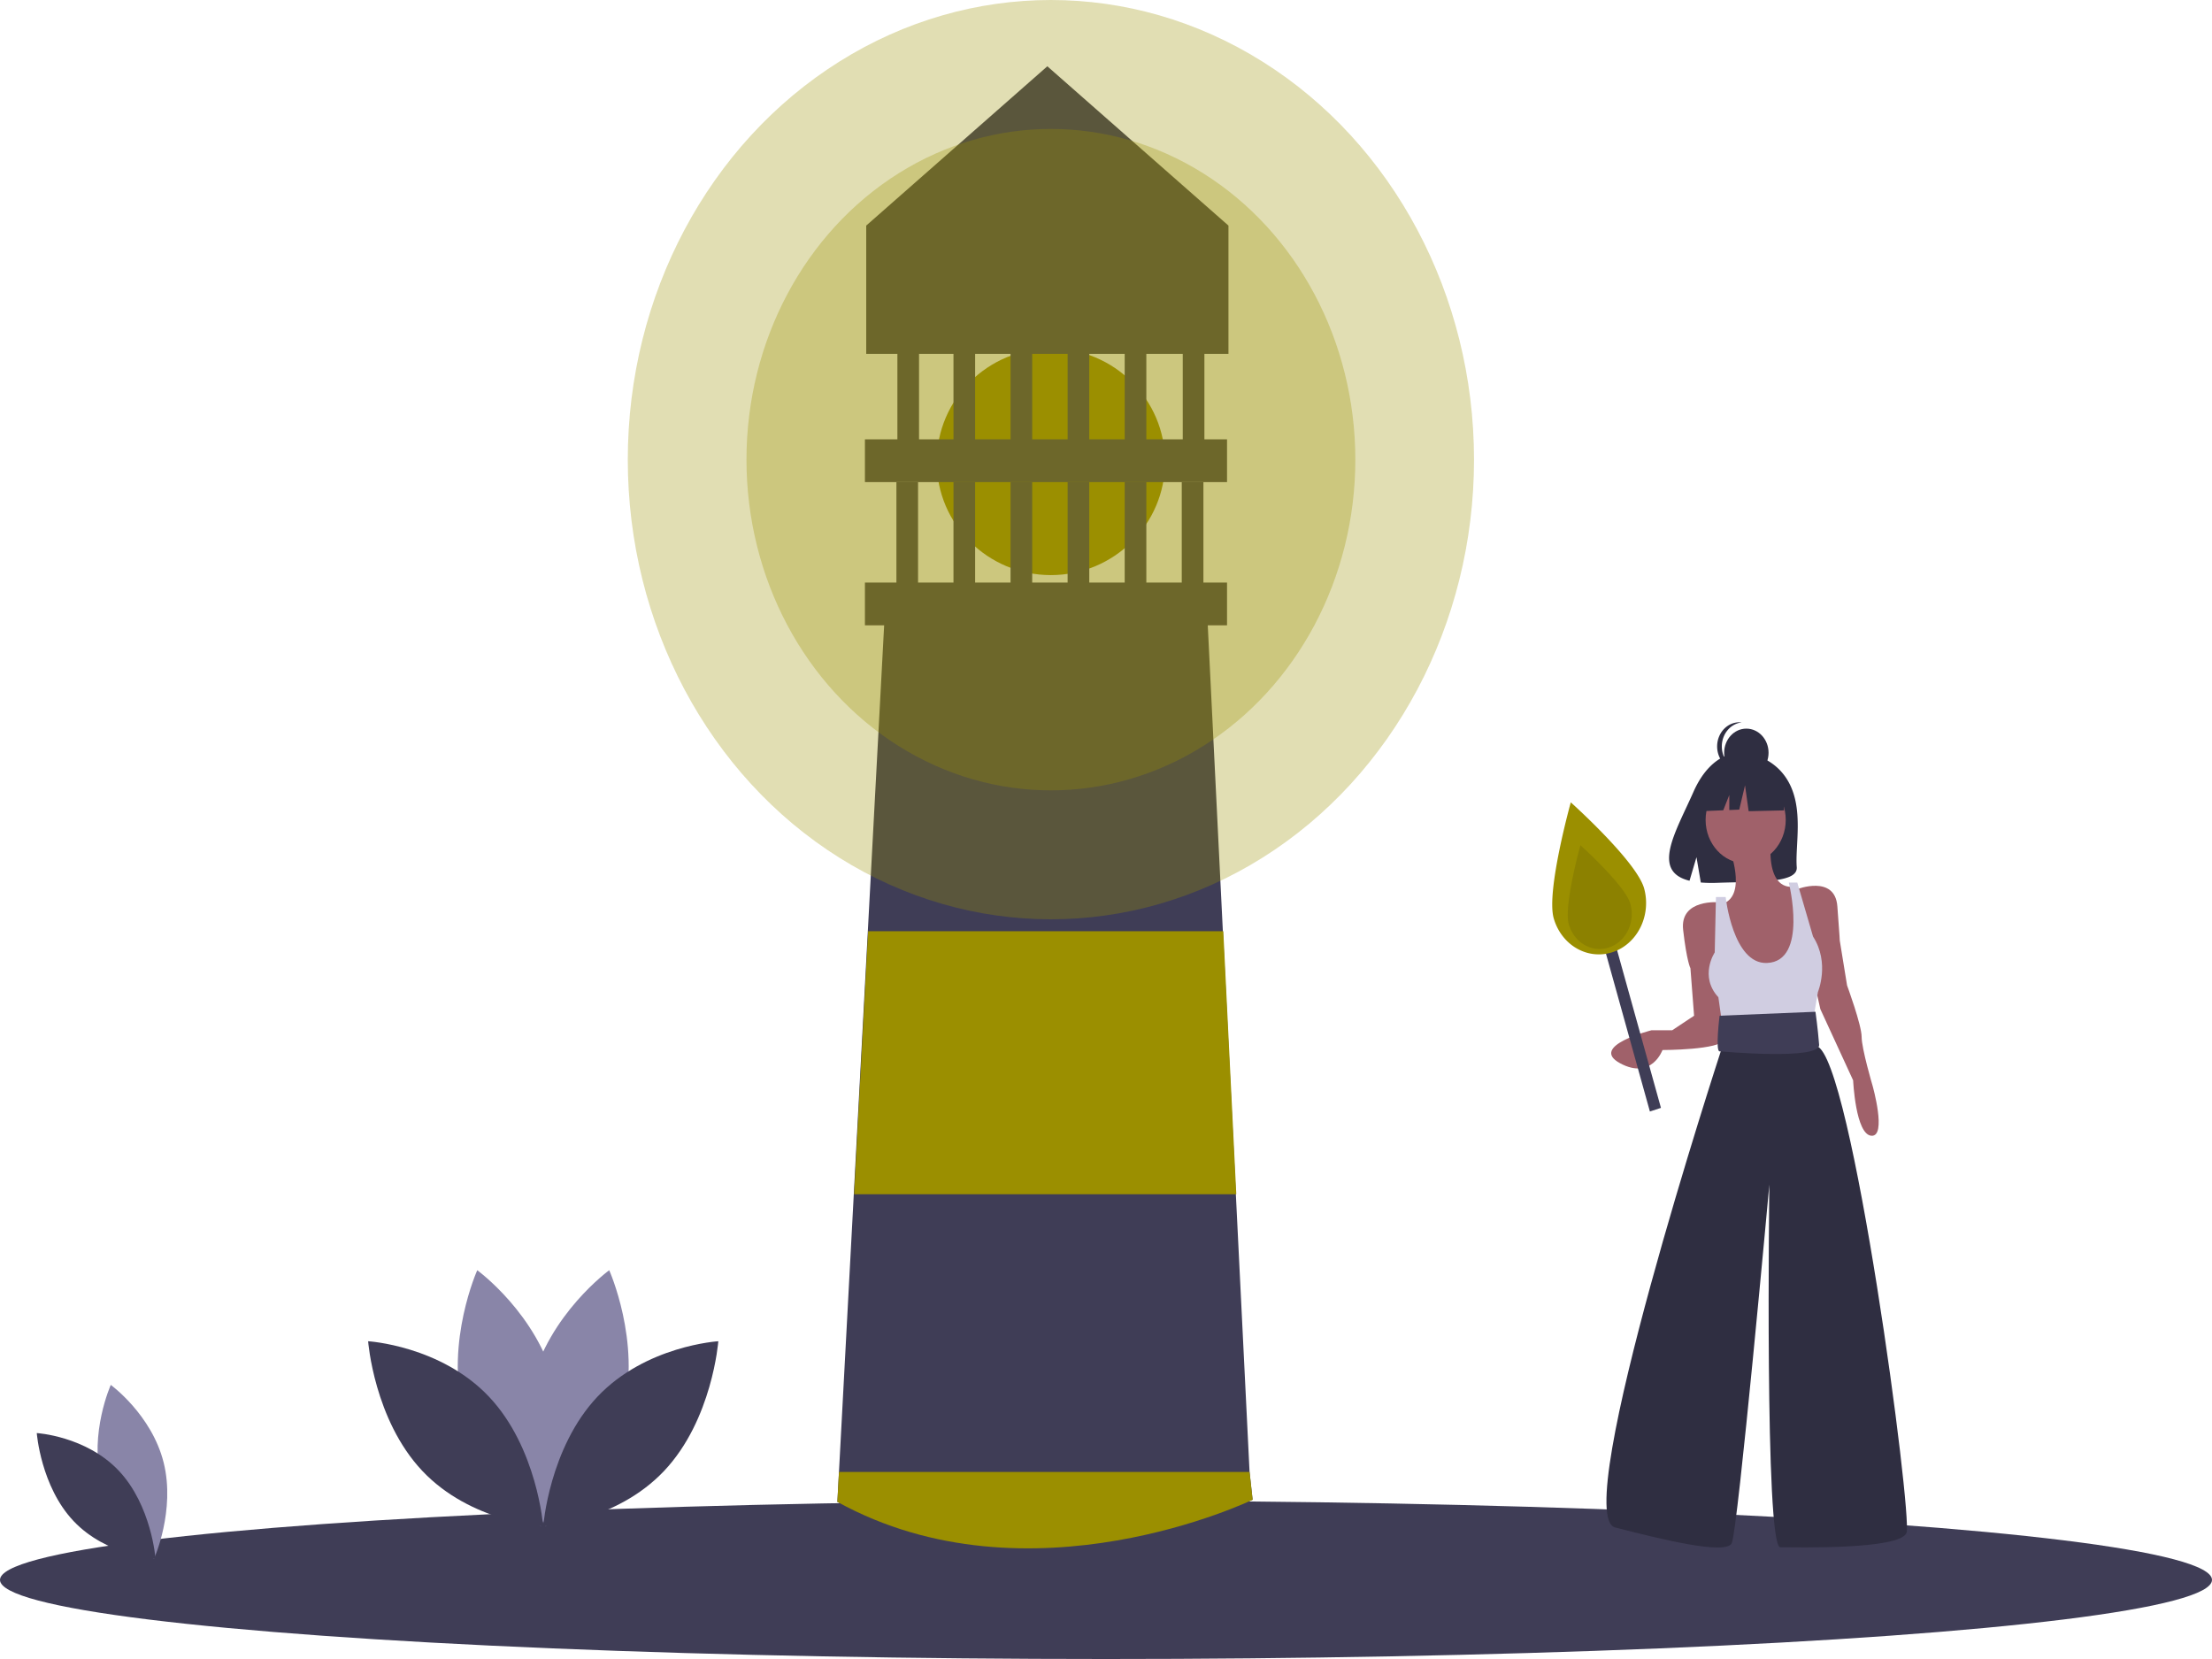 <?xml version="1.0" encoding="UTF-8"?>
<svg width="1200" height="900" data-name="Layer 1" version="1.1" viewBox="0 0 1200 900" xmlns="http://www.w3.org/2000/svg" xmlns:cc="http://creativecommons.org/ns#" xmlns:dc="http://purl.org/dc/elements/1.1/" xmlns:rdf="http://www.w3.org/1999/02/22-rdf-syntax-ns#">
 <title>light_the_fire</title>
 <g stroke-width="1.113">
  <ellipse cx="600" cy="857.09" rx="600" ry="42.912" fill="#3f3d56"/>
  <ellipse cx="570.11" cy="250.52" rx="61.922" ry="61.469" fill="#9b8f00"/>
  <path d="m679.54 813.6s-131.85 57.41-225.27 1.16l0.865-16.237 8.05-150.77 7.612-142.65 9.096-170.49h175.09l8.413 170.49 7.046 142.65 7.441 150.77z" fill="#3f3d56"/>
  <path d="m454.27 334.6" fill="none" stroke="#2f2e41" stroke-miterlimit="10"/>
  <path d="m679.54 813.6s-121.17 58.57-225.27 1.16l0.865-16.237h222.75z" fill="#9b8f00"/>
 </g>
 <polygon transform="matrix(1.068 0 0 1.16 0 -9.6901e-6)" points="433.85 558.5 440.98 435.5 621.38 435.5 627.98 558.5" fill="#9b8f00"/>
 <g fill="#3f3d56">
  <g stroke-width="1.113">
   <rect x="469.22" y="316.04" width="196.44" height="23.196"/>
   <rect x="469.22" y="238.34" width="196.44" height="23.196"/>
   <rect x="486.3" y="261.53" width="11.744" height="60.309"/>
   <rect x="517.26" y="261.53" width="11.744" height="60.309"/>
   <rect x="548.22" y="261.53" width="11.744" height="60.309"/>
   <rect x="579.18" y="261.53" width="11.744" height="60.309"/>
   <rect x="610.14" y="261.53" width="11.744" height="60.309"/>
   <rect x="517.26" y="169.33" width="11.744" height="79.446"/>
   <rect x="548.22" y="169.33" width="11.744" height="79.446"/>
   <rect x="579.18" y="169.33" width="11.744" height="79.446"/>
   <rect x="610.14" y="169.33" width="11.744" height="79.446"/>
   <rect x="641.1" y="261.53" width="11.744" height="60.309"/>
   <rect x="486.83" y="178.61" width="11.744" height="70.747"/>
   <rect x="641.64" y="178.61" width="11.744" height="70.747"/>
  </g>
  <polygon transform="matrix(1.068 0 0 1.16 0 -9.6901e-6)" points="624 105.5 624 165.5 440 165.5 440 105.5 532 31"/>
 </g>
 <g stroke-width="1.113">
  <ellipse cx="570.11" cy="249.36" rx="165.15" ry="179.41" fill="#9b8f00" opacity=".3"/>
  <ellipse cx="570.11" cy="249.36" rx="229.54" ry="249.36" fill="#9b8f00" opacity=".3"/>
  <path d="m54.885 803.43c6.484 26.037 28.692 42.163 28.692 42.163s11.696-26.089 5.212-52.127c-6.484-26.037-28.692-42.163-28.692-42.163s-11.696 26.089-5.212 52.127z" fill="#8985a8"/>
  <path d="m64.412 797.83c17.792 18.815 19.965 47.738 19.965 47.738s-26.673-1.582-44.464-20.397c-17.792-18.815-19.965-47.738-19.965-47.738s26.673 1.582 44.464 20.397z" fill="#3f3d56"/>
  <path d="m338.18 765.94c-9.559 38.385-42.299 62.157-42.299 62.157s-17.243-38.461-7.684-76.846c9.559-38.385 42.299-62.157 42.299-62.157s17.243 38.461 7.684 76.846z" fill="#8985a8"/>
  <path d="m251.22 765.94c9.559 38.385 42.299 62.157 42.299 62.157s17.243-38.461 7.684-76.846c-9.559-38.385-42.299-62.157-42.299-62.157s-17.243 38.461-7.684 76.846z" fill="#8985a8"/>
  <path d="m265.26 757.69c26.229 27.737 29.432 70.375 29.432 70.375s-39.321-2.332-65.55-30.069c-26.229-27.737-29.432-70.375-29.432-70.375s39.321 2.332 65.55 30.069z" fill="#3f3d56"/>
  <path d="m324.13 757.69c-26.229 27.737-29.432 70.375-29.432 70.375s39.321-2.332 65.55-30.069c26.229-27.737 29.432-70.375 29.432-70.375s-39.321 2.332-65.55 30.069z" fill="#3f3d56"/>
  <path d="m970.42 424.45c-8.418-15.451-25.071-16.171-25.071-16.171s-16.228-2.254-26.638 21.278c-9.703 21.934-23.094 43.111-2.156 48.246l3.782-12.788 2.342 13.74a81.925 88.999 0 0 0 8.959 0.166c22.423-0.786 43.778 0.23 43.09-8.511-0.914-11.62 3.79-31.093-4.309-45.96z" fill="#2f2e41"/>
 </g>
 <g fill="#a0616a" stroke-width="1.113">
  <ellipse cx="947.02" cy="444.78" rx="21.734" ry="23.611"/>
  <path d="m938.13 460.17s9.879 25.042-3.293 30.05l13.172 47.221 22.393-1.431 5.928-15.74-1.317-23.611-1.976-15.74s-13.831 3.577-12.514-22.895z"/>
  <path d="m932.86 489.5s-21.734-2.146-19.758 15.025 3.952 20.749 3.952 20.749l1.976 25.757-11.855 7.87h-11.196s-34.248 8.586-17.124 17.887c17.124 9.301 23.051-7.155 23.051-7.155s31.613 0 33.589-5.724c1.976-5.724-2.634-74.409-2.634-74.409z"/>
  <path d="m975.02 482.34s20.417-7.87 21.734 9.301c1.317 17.171 1.317 18.602 1.317 18.602l3.952 24.326s7.903 21.464 7.903 27.904 5.928 26.473 5.928 26.473 7.903 27.904-0.659 27.188c-8.562-0.715-9.879-30.05-9.879-30.05l-17.782-38.636-5.269-23.611z"/>
 </g>
 <g stroke-width="1.113">
  <path d="m936.16 486.64h-5.269l-0.659 30.05s-8.562 12.879 1.976 24.326l2.634 18.602 48.079-2.146 3.293-19.318s6.586-15.74-2.634-30.05l-8.562-29.334h-4.61s10.678 42.77-11.855 43.644c-18.441 0.715-22.393-35.774-22.393-35.774z" fill="#d0cde1"/>
  <path d="m937.47 556.04-3.952 14.31s-82.326 251.85-57.299 258.29 59.934 15.025 63.227 8.586c3.293-6.439 20.417-194.61 20.417-194.61s-2.634 196.76 5.928 196.76c8.562 0 65.203 1.431 68.496-7.87 3.293-9.301-29.638-258.29-48.737-264.01l-5.269-12.879z" fill="#2f2e41"/>
  <path d="m984.89 548.88-52.03 2.146s-2.375 19.318 0 19.318c0.659 0 54.665 5.008 54.006-3.577s-1.976-17.887-1.976-17.887z" fill="#3f3d56"/>
 </g>
 <g fill="#2f2e41">
  <ellipse cx="947.39" cy="408.36" rx="12.041" ry="13.081" stroke-width="1.113"/>
  <path d="m934.08 404.92a12.042 13.081 0 0 1 10.774-13.007 12.041 13.081 0 1 0 0 26.015 12.042 13.081 0 0 1-10.774-13.007z" stroke-width="1.113"/>
  <polygon transform="matrix(1.068 0 0 1.16 0 -9.6901e-6)" points="888.23 379.37 906.21 379 905.47 364.69 890.06 356.62 868.78 359.92 864.38 379.37 875.34 378.94 878.4 371.8 878.4 378.83 883.46 378.63 886.39 367.26"/>
 </g>
 <rect transform="matrix(.95 -.312 .268 .963 0 0)" x="701.42" y="751.95" width="6.313" height="101.45" fill="#3f3d56" stroke-width="1.113"/>
 <path d="m891.93 481.95a25.634 27.847 0 0 1-49.07 16.131c-4.1-14.72 9.285-62.813 9.285-62.813s35.685 31.962 39.785 46.683z" fill="#9b8f00" stroke-width="1.113"/>
 <path d="m884.45 490.31a17.451 18.958 0 1 1-33.406 10.981c-2.791-10.021 6.321-42.762 6.321-42.762s24.293 21.759 27.085 31.78z" opacity=".1" stroke-width="1.113"/>
</svg>
